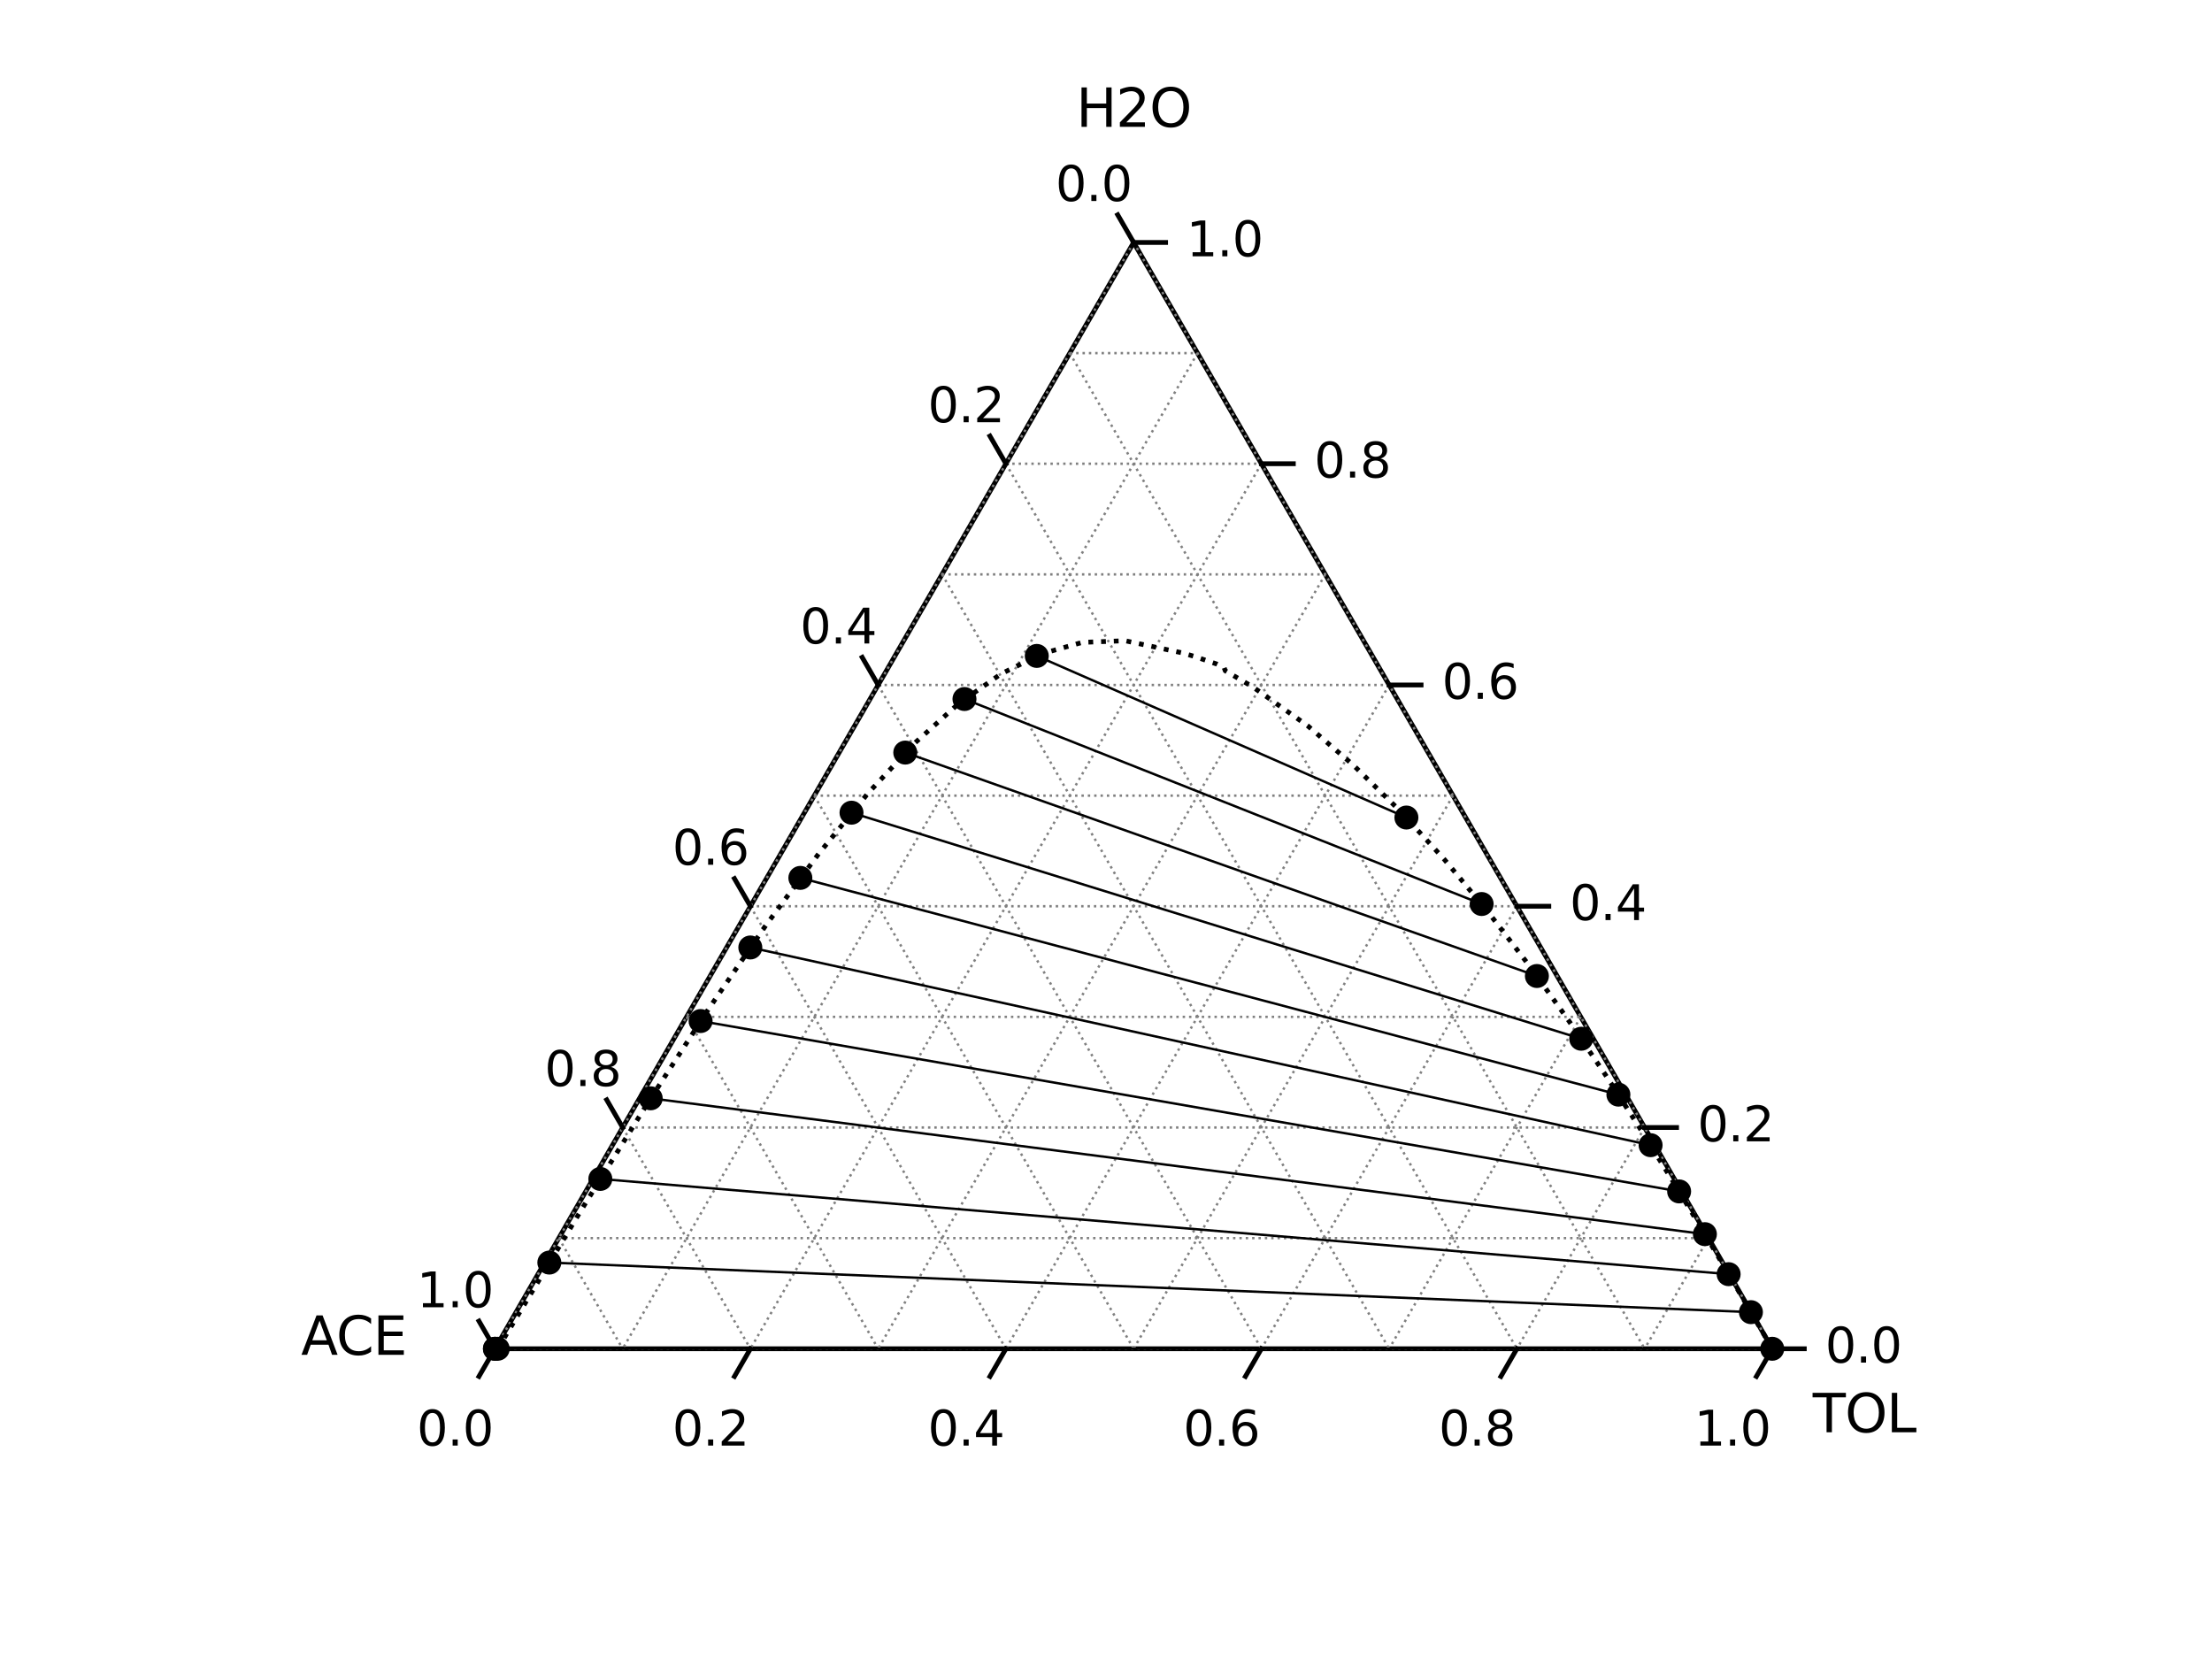 <?xml version="1.0" encoding="utf-8" standalone="no"?>
<!DOCTYPE svg PUBLIC "-//W3C//DTD SVG 1.1//EN"
  "http://www.w3.org/Graphics/SVG/1.1/DTD/svg11.dtd">
<svg xmlns:xlink="http://www.w3.org/1999/xlink" width="460.8pt" height="345.6pt" viewBox="0 0 460.8 345.6" xmlns="http://www.w3.org/2000/svg" version="1.1">
 <defs>
  <style type="text/css">*{stroke-linejoin: round; stroke-linecap: butt}</style>
 </defs>
 <g id="figure_1">
  <g id="patch_1">
   <path d="M 0 345.6 
L 460.8 345.6 
L 460.8 0 
L 0 0 
z
" style="fill: #ffffff"/>
  </g>
  <g id="axes_1">
   <g id="patch_2">
    <path d="M 369.216 280.973 
L 236.16 50.513 
L 103.104 280.973 
z
" clip-path="url(#p46e477bcbd)" style="fill: #ffffff; opacity: 0.75; stroke: #ffffff; stroke-linejoin: miter"/>
   </g>
   <g id="line2d_1">
    <path d="M 103.104 280.973 
L 369.216 280.973 
" clip-path="url(#p46e477bcbd)" style="fill: none; stroke: #000000; stroke-linecap: square"/>
   </g>
   <g id="line2d_2">
    <path d="M 236.16 50.513 
L 103.104 280.973 
" clip-path="url(#p46e477bcbd)" style="fill: none; stroke: #000000; stroke-linecap: square"/>
   </g>
   <g id="line2d_3">
    <path d="M 236.16 50.513 
L 369.216 280.973 
" clip-path="url(#p46e477bcbd)" style="fill: none; stroke: #000000; stroke-linecap: square"/>
   </g>
   <g id="line2d_4">
    <path d="M 103.104 280.973 
L 369.216 280.973 
" clip-path="url(#p46e477bcbd)" style="fill: none; stroke-dasharray: 0.5,0.825; stroke-dashoffset: 0; stroke: #808080; stroke-width: 0.5"/>
   </g>
   <g id="line2d_5">
    <path d="M 116.41 257.927 
L 355.91 257.927 
" clip-path="url(#p46e477bcbd)" style="fill: none; stroke-dasharray: 0.5,0.825; stroke-dashoffset: 0; stroke: #808080; stroke-width: 0.5"/>
   </g>
   <g id="line2d_6">
    <path d="M 129.715 234.881 
L 342.605 234.881 
" clip-path="url(#p46e477bcbd)" style="fill: none; stroke-dasharray: 0.5,0.825; stroke-dashoffset: 0; stroke: #808080; stroke-width: 0.5"/>
   </g>
   <g id="line2d_7">
    <path d="M 143.021 211.835 
L 329.299 211.835 
" clip-path="url(#p46e477bcbd)" style="fill: none; stroke-dasharray: 0.5,0.825; stroke-dashoffset: 0; stroke: #808080; stroke-width: 0.5"/>
   </g>
   <g id="line2d_8">
    <path d="M 156.326 188.789 
L 315.994 188.789 
" clip-path="url(#p46e477bcbd)" style="fill: none; stroke-dasharray: 0.5,0.825; stroke-dashoffset: 0; stroke: #808080; stroke-width: 0.5"/>
   </g>
   <g id="line2d_9">
    <path d="M 169.632 165.743 
L 302.688 165.743 
" clip-path="url(#p46e477bcbd)" style="fill: none; stroke-dasharray: 0.5,0.825; stroke-dashoffset: 0; stroke: #808080; stroke-width: 0.5"/>
   </g>
   <g id="line2d_10">
    <path d="M 182.938 142.697 
L 289.382 142.697 
" clip-path="url(#p46e477bcbd)" style="fill: none; stroke-dasharray: 0.5,0.825; stroke-dashoffset: 0; stroke: #808080; stroke-width: 0.5"/>
   </g>
   <g id="line2d_11">
    <path d="M 196.243 119.651 
L 276.077 119.651 
" clip-path="url(#p46e477bcbd)" style="fill: none; stroke-dasharray: 0.5,0.825; stroke-dashoffset: 0; stroke: #808080; stroke-width: 0.5"/>
   </g>
   <g id="line2d_12">
    <path d="M 209.549 96.605 
L 262.771 96.605 
" clip-path="url(#p46e477bcbd)" style="fill: none; stroke-dasharray: 0.5,0.825; stroke-dashoffset: 0; stroke: #808080; stroke-width: 0.5"/>
   </g>
   <g id="line2d_13">
    <path d="M 222.854 73.559 
L 249.466 73.559 
" clip-path="url(#p46e477bcbd)" style="fill: none; stroke-dasharray: 0.5,0.825; stroke-dashoffset: 0; stroke: #808080; stroke-width: 0.5"/>
   </g>
   <g id="line2d_14">
    <path d="M 236.16 50.513 
L 103.104 280.973 
" clip-path="url(#p46e477bcbd)" style="fill: none; stroke-dasharray: 0.5,0.825; stroke-dashoffset: 0; stroke: #808080; stroke-width: 0.5"/>
   </g>
   <g id="line2d_15">
    <path d="M 236.16 50.513 
L 369.216 280.973 
" clip-path="url(#p46e477bcbd)" style="fill: none; stroke-dasharray: 0.5,0.825; stroke-dashoffset: 0; stroke: #808080; stroke-width: 0.5"/>
   </g>
   <g id="line2d_16">
    <path d="M 249.466 73.559 
L 129.715 280.973 
" clip-path="url(#p46e477bcbd)" style="fill: none; stroke-dasharray: 0.5,0.825; stroke-dashoffset: 0; stroke: #808080; stroke-width: 0.5"/>
   </g>
   <g id="line2d_17">
    <path d="M 222.854 73.559 
L 342.605 280.973 
" clip-path="url(#p46e477bcbd)" style="fill: none; stroke-dasharray: 0.5,0.825; stroke-dashoffset: 0; stroke: #808080; stroke-width: 0.5"/>
   </g>
   <g id="line2d_18">
    <path d="M 262.771 96.605 
L 156.326 280.973 
" clip-path="url(#p46e477bcbd)" style="fill: none; stroke-dasharray: 0.5,0.825; stroke-dashoffset: 0; stroke: #808080; stroke-width: 0.5"/>
   </g>
   <g id="line2d_19">
    <path d="M 209.549 96.605 
L 315.994 280.973 
" clip-path="url(#p46e477bcbd)" style="fill: none; stroke-dasharray: 0.5,0.825; stroke-dashoffset: 0; stroke: #808080; stroke-width: 0.5"/>
   </g>
   <g id="line2d_20">
    <path d="M 276.077 119.651 
L 182.938 280.973 
" clip-path="url(#p46e477bcbd)" style="fill: none; stroke-dasharray: 0.5,0.825; stroke-dashoffset: 0; stroke: #808080; stroke-width: 0.5"/>
   </g>
   <g id="line2d_21">
    <path d="M 196.243 119.651 
L 289.382 280.973 
" clip-path="url(#p46e477bcbd)" style="fill: none; stroke-dasharray: 0.5,0.825; stroke-dashoffset: 0; stroke: #808080; stroke-width: 0.5"/>
   </g>
   <g id="line2d_22">
    <path d="M 289.382 142.697 
L 209.549 280.973 
" clip-path="url(#p46e477bcbd)" style="fill: none; stroke-dasharray: 0.5,0.825; stroke-dashoffset: 0; stroke: #808080; stroke-width: 0.5"/>
   </g>
   <g id="line2d_23">
    <path d="M 182.938 142.697 
L 262.771 280.973 
" clip-path="url(#p46e477bcbd)" style="fill: none; stroke-dasharray: 0.5,0.825; stroke-dashoffset: 0; stroke: #808080; stroke-width: 0.5"/>
   </g>
   <g id="line2d_24">
    <path d="M 302.688 165.743 
L 236.16 280.973 
" clip-path="url(#p46e477bcbd)" style="fill: none; stroke-dasharray: 0.5,0.825; stroke-dashoffset: 0; stroke: #808080; stroke-width: 0.5"/>
   </g>
   <g id="line2d_25">
    <path d="M 169.632 165.743 
L 236.16 280.973 
" clip-path="url(#p46e477bcbd)" style="fill: none; stroke-dasharray: 0.5,0.825; stroke-dashoffset: 0; stroke: #808080; stroke-width: 0.5"/>
   </g>
   <g id="line2d_26">
    <path d="M 315.994 188.789 
L 262.771 280.973 
" clip-path="url(#p46e477bcbd)" style="fill: none; stroke-dasharray: 0.5,0.825; stroke-dashoffset: 0; stroke: #808080; stroke-width: 0.5"/>
   </g>
   <g id="line2d_27">
    <path d="M 156.326 188.789 
L 209.549 280.973 
" clip-path="url(#p46e477bcbd)" style="fill: none; stroke-dasharray: 0.5,0.825; stroke-dashoffset: 0; stroke: #808080; stroke-width: 0.5"/>
   </g>
   <g id="line2d_28">
    <path d="M 329.299 211.835 
L 289.382 280.973 
" clip-path="url(#p46e477bcbd)" style="fill: none; stroke-dasharray: 0.5,0.825; stroke-dashoffset: 0; stroke: #808080; stroke-width: 0.5"/>
   </g>
   <g id="line2d_29">
    <path d="M 143.021 211.835 
L 182.938 280.973 
" clip-path="url(#p46e477bcbd)" style="fill: none; stroke-dasharray: 0.5,0.825; stroke-dashoffset: 0; stroke: #808080; stroke-width: 0.5"/>
   </g>
   <g id="line2d_30">
    <path d="M 342.605 234.881 
L 315.994 280.973 
" clip-path="url(#p46e477bcbd)" style="fill: none; stroke-dasharray: 0.5,0.825; stroke-dashoffset: 0; stroke: #808080; stroke-width: 0.5"/>
   </g>
   <g id="line2d_31">
    <path d="M 129.715 234.881 
L 156.326 280.973 
" clip-path="url(#p46e477bcbd)" style="fill: none; stroke-dasharray: 0.5,0.825; stroke-dashoffset: 0; stroke: #808080; stroke-width: 0.5"/>
   </g>
   <g id="line2d_32">
    <path d="M 355.91 257.927 
L 342.605 280.973 
" clip-path="url(#p46e477bcbd)" style="fill: none; stroke-dasharray: 0.5,0.825; stroke-dashoffset: 0; stroke: #808080; stroke-width: 0.5"/>
   </g>
   <g id="line2d_33">
    <path d="M 116.41 257.927 
L 129.715 280.973 
" clip-path="url(#p46e477bcbd)" style="fill: none; stroke-dasharray: 0.5,0.825; stroke-dashoffset: 0; stroke: #808080; stroke-width: 0.5"/>
   </g>
   <g id="line2d_34">
    <path d="M 369.216 280.973 
L 369.216 280.973 
" clip-path="url(#p46e477bcbd)" style="fill: none; stroke-dasharray: 0.5,0.825; stroke-dashoffset: 0; stroke: #808080; stroke-width: 0.5"/>
   </g>
   <g id="line2d_35">
    <path d="M 103.104 280.973 
L 103.104 280.973 
" clip-path="url(#p46e477bcbd)" style="fill: none; stroke-dasharray: 0.5,0.825; stroke-dashoffset: 0; stroke: #808080; stroke-width: 0.5"/>
   </g>
   <g id="line2d_36">
    <path d="M 103.682 280.973 
L 120.96 252.27 
L 134.865 229.884 
L 147.679 210.09 
L 159.526 192.787 
L 170.529 177.874 
L 180.809 165.259 
L 190.488 154.857 
L 199.685 146.589 
L 208.533 140.379 
L 217.123 136.152 
L 225.454 133.819 
L 234.381 133.476 
L 246.154 135.976 
L 248.798 136.738 
L 253.454 138.323 
L 255.018 139.101 
L 255.245 139.737 
L 260.983 143.098 
L 272.452 151.226 
L 281.848 159.321 
L 291.565 168.834 
L 300.886 179.041 
L 309.859 189.821 
L 318.478 201.03 
L 326.694 212.473 
L 334.489 223.979 
L 341.862 235.401 
L 348.845 246.64 
L 355.5 257.664 
L 361.935 268.54 
L 369.216 280.973 
" clip-path="url(#p46e477bcbd)" style="fill: none; stroke-dasharray: 1,1.65; stroke-dashoffset: 0; stroke: #000000"/>
   </g>
   <g id="line2d_37">
    <path d="M 103.682 280.973 
L 369.19 280.973 
" clip-path="url(#p46e477bcbd)" style="fill: none; stroke: #000000; stroke-width: 0.5; stroke-linecap: square"/>
    <defs>
     <path id="mc25c29eaf9" d="M 0 2 
C 0.53 2 1.039 1.789 1.414 1.414 
C 1.789 1.039 2 0.53 2 0 
C 2 -0.53 1.789 -1.039 1.414 -1.414 
C 1.039 -1.789 0.53 -2 0 -2 
C -0.53 -2 -1.039 -1.789 -1.414 -1.414 
C -1.789 -1.039 -2 -0.53 -2 0 
C -2 0.53 -1.789 1.039 -1.414 1.414 
C -1.039 1.789 -0.53 2 0 2 
z
" style="stroke: #000000"/>
    </defs>
    <g clip-path="url(#p46e477bcbd)">
     <use xlink:href="#mc25c29eaf9" x="103.682" y="280.973" style="stroke: #000000"/>
     <use xlink:href="#mc25c29eaf9" x="369.19" y="280.973" style="stroke: #000000"/>
    </g>
   </g>
   <g id="line2d_38">
    <path d="M 114.435 263.016 
L 364.749 273.346 
" clip-path="url(#p46e477bcbd)" style="fill: none; stroke: #000000; stroke-width: 0.5; stroke-linecap: square"/>
    <g clip-path="url(#p46e477bcbd)">
     <use xlink:href="#mc25c29eaf9" x="114.435" y="263.016" style="stroke: #000000"/>
     <use xlink:href="#mc25c29eaf9" x="364.749" y="273.346" style="stroke: #000000"/>
    </g>
   </g>
   <g id="line2d_39">
    <path d="M 125.058 245.593 
L 360.107 265.434 
" clip-path="url(#p46e477bcbd)" style="fill: none; stroke: #000000; stroke-width: 0.5; stroke-linecap: square"/>
    <g clip-path="url(#p46e477bcbd)">
     <use xlink:href="#mc25c29eaf9" x="125.058" y="245.593" style="stroke: #000000"/>
     <use xlink:href="#mc25c29eaf9" x="360.107" y="265.434" style="stroke: #000000"/>
    </g>
   </g>
   <g id="line2d_40">
    <path d="M 135.554 228.796 
L 355.162 257.098 
" clip-path="url(#p46e477bcbd)" style="fill: none; stroke: #000000; stroke-width: 0.5; stroke-linecap: square"/>
    <g clip-path="url(#p46e477bcbd)">
     <use xlink:href="#mc25c29eaf9" x="135.554" y="228.796" style="stroke: #000000"/>
     <use xlink:href="#mc25c29eaf9" x="355.162" y="257.098" style="stroke: #000000"/>
    </g>
   </g>
   <g id="line2d_41">
    <path d="M 145.95 212.703 
L 349.793 248.192 
" clip-path="url(#p46e477bcbd)" style="fill: none; stroke: #000000; stroke-width: 0.5; stroke-linecap: square"/>
    <g clip-path="url(#p46e477bcbd)">
     <use xlink:href="#mc25c29eaf9" x="145.95" y="212.703" style="stroke: #000000"/>
     <use xlink:href="#mc25c29eaf9" x="349.793" y="248.192" style="stroke: #000000"/>
    </g>
   </g>
   <g id="line2d_42">
    <path d="M 156.306 197.377 
L 343.85 238.562 
" clip-path="url(#p46e477bcbd)" style="fill: none; stroke: #000000; stroke-width: 0.5; stroke-linecap: square"/>
    <g clip-path="url(#p46e477bcbd)">
     <use xlink:href="#mc25c29eaf9" x="156.306" y="197.377" style="stroke: #000000"/>
     <use xlink:href="#mc25c29eaf9" x="343.85" y="238.562" style="stroke: #000000"/>
    </g>
   </g>
   <g id="line2d_43">
    <path d="M 166.727 182.88 
L 337.143 228.033 
" clip-path="url(#p46e477bcbd)" style="fill: none; stroke: #000000; stroke-width: 0.5; stroke-linecap: square"/>
    <g clip-path="url(#p46e477bcbd)">
     <use xlink:href="#mc25c29eaf9" x="166.727" y="182.88" style="stroke: #000000"/>
     <use xlink:href="#mc25c29eaf9" x="337.143" y="228.033" style="stroke: #000000"/>
    </g>
   </g>
   <g id="line2d_44">
    <path d="M 177.386 169.298 
L 329.394 216.388 
" clip-path="url(#p46e477bcbd)" style="fill: none; stroke: #000000; stroke-width: 0.5; stroke-linecap: square"/>
    <g clip-path="url(#p46e477bcbd)">
     <use xlink:href="#mc25c29eaf9" x="177.386" y="169.298" style="stroke: #000000"/>
     <use xlink:href="#mc25c29eaf9" x="329.394" y="216.388" style="stroke: #000000"/>
    </g>
   </g>
   <g id="line2d_45">
    <path d="M 188.583 156.776 
L 320.165 203.32 
" clip-path="url(#p46e477bcbd)" style="fill: none; stroke: #000000; stroke-width: 0.5; stroke-linecap: square"/>
    <g clip-path="url(#p46e477bcbd)">
     <use xlink:href="#mc25c29eaf9" x="188.583" y="156.776" style="stroke: #000000"/>
     <use xlink:href="#mc25c29eaf9" x="320.165" y="203.32" style="stroke: #000000"/>
    </g>
   </g>
   <g id="line2d_46">
    <path d="M 200.918 145.619 
L 308.656 188.322 
" clip-path="url(#p46e477bcbd)" style="fill: none; stroke: #000000; stroke-width: 0.5; stroke-linecap: square"/>
    <g clip-path="url(#p46e477bcbd)">
     <use xlink:href="#mc25c29eaf9" x="200.918" y="145.619" style="stroke: #000000"/>
     <use xlink:href="#mc25c29eaf9" x="308.656" y="188.322" style="stroke: #000000"/>
    </g>
   </g>
   <g id="line2d_47">
    <path d="M 215.98 136.639 
L 292.978 170.309 
" clip-path="url(#p46e477bcbd)" style="fill: none; stroke: #000000; stroke-width: 0.5; stroke-linecap: square"/>
    <g clip-path="url(#p46e477bcbd)">
     <use xlink:href="#mc25c29eaf9" x="215.98" y="136.639" style="stroke: #000000"/>
     <use xlink:href="#mc25c29eaf9" x="292.978" y="170.309" style="stroke: #000000"/>
    </g>
   </g>
   <g id="line2d_48">
    <path d="M 103.104 280.973 
L 103.104 280.973 
" clip-path="url(#p46e477bcbd)" style="fill: none; stroke: #000000; stroke-width: 0.5; stroke-linecap: square"/>
    <g clip-path="url(#p46e477bcbd)">
     <use xlink:href="#mc25c29eaf9" x="103.104" y="280.973" style="stroke: #000000"/>
     <use xlink:href="#mc25c29eaf9" x="103.104" y="280.973" style="stroke: #000000"/>
    </g>
   </g>
   <g id="line2d_49">
    <path d="M 369.216 280.973 
L 375.869 280.973 
" clip-path="url(#p46e477bcbd)" style="fill: none; stroke: #000000; stroke-linecap: square"/>
   </g>
   <g id="line2d_50">
    <path d="M 342.605 234.881 
L 349.258 234.881 
" clip-path="url(#p46e477bcbd)" style="fill: none; stroke: #000000; stroke-linecap: square"/>
   </g>
   <g id="line2d_51">
    <path d="M 315.994 188.789 
L 322.646 188.789 
" clip-path="url(#p46e477bcbd)" style="fill: none; stroke: #000000; stroke-linecap: square"/>
   </g>
   <g id="line2d_52">
    <path d="M 289.382 142.697 
L 296.035 142.697 
" clip-path="url(#p46e477bcbd)" style="fill: none; stroke: #000000; stroke-linecap: square"/>
   </g>
   <g id="line2d_53">
    <path d="M 262.771 96.605 
L 269.424 96.605 
" clip-path="url(#p46e477bcbd)" style="fill: none; stroke: #000000; stroke-linecap: square"/>
   </g>
   <g id="line2d_54">
    <path d="M 236.16 50.513 
L 242.813 50.513 
" clip-path="url(#p46e477bcbd)" style="fill: none; stroke: #000000; stroke-linecap: square"/>
   </g>
   <g id="line2d_55">
    <path d="M 103.104 280.973 
L 99.778 275.211 
" clip-path="url(#p46e477bcbd)" style="fill: none; stroke: #000000; stroke-linecap: square"/>
   </g>
   <g id="line2d_56">
    <path d="M 129.715 234.881 
L 126.389 229.119 
" clip-path="url(#p46e477bcbd)" style="fill: none; stroke: #000000; stroke-linecap: square"/>
   </g>
   <g id="line2d_57">
    <path d="M 156.326 188.789 
L 153 183.027 
" clip-path="url(#p46e477bcbd)" style="fill: none; stroke: #000000; stroke-linecap: square"/>
   </g>
   <g id="line2d_58">
    <path d="M 182.938 142.697 
L 179.611 136.935 
" clip-path="url(#p46e477bcbd)" style="fill: none; stroke: #000000; stroke-linecap: square"/>
   </g>
   <g id="line2d_59">
    <path d="M 209.549 96.605 
L 206.222 90.844 
" clip-path="url(#p46e477bcbd)" style="fill: none; stroke: #000000; stroke-linecap: square"/>
   </g>
   <g id="line2d_60">
    <path d="M 236.16 50.513 
L 232.834 44.752 
" clip-path="url(#p46e477bcbd)" style="fill: none; stroke: #000000; stroke-linecap: square"/>
   </g>
   <g id="line2d_61">
    <path d="M 103.104 280.973 
L 99.778 286.734 
" clip-path="url(#p46e477bcbd)" style="fill: none; stroke: #000000; stroke-linecap: square"/>
   </g>
   <g id="line2d_62">
    <path d="M 156.326 280.973 
L 153 286.734 
" clip-path="url(#p46e477bcbd)" style="fill: none; stroke: #000000; stroke-linecap: square"/>
   </g>
   <g id="line2d_63">
    <path d="M 209.549 280.973 
L 206.222 286.734 
" clip-path="url(#p46e477bcbd)" style="fill: none; stroke: #000000; stroke-linecap: square"/>
   </g>
   <g id="line2d_64">
    <path d="M 262.771 280.973 
L 259.445 286.734 
" clip-path="url(#p46e477bcbd)" style="fill: none; stroke: #000000; stroke-linecap: square"/>
   </g>
   <g id="line2d_65">
    <path d="M 315.994 280.973 
L 312.667 286.734 
" clip-path="url(#p46e477bcbd)" style="fill: none; stroke: #000000; stroke-linecap: square"/>
   </g>
   <g id="line2d_66">
    <path d="M 369.216 280.973 
L 365.89 286.734 
" clip-path="url(#p46e477bcbd)" style="fill: none; stroke: #000000; stroke-linecap: square"/>
   </g>
   <g id="text_1">
    <!-- 0.0 -->
    <g transform="translate(380.225 283.854) scale(0.1 -0.1)">
     <defs>
      <path id="DejaVuSans-30" d="M 2034 4250 
Q 1547 4250 1301 3770 
Q 1056 3291 1056 2328 
Q 1056 1369 1301 889 
Q 1547 409 2034 409 
Q 2525 409 2770 889 
Q 3016 1369 3016 2328 
Q 3016 3291 2770 3770 
Q 2525 4250 2034 4250 
z
M 2034 4750 
Q 2819 4750 3233 4129 
Q 3647 3509 3647 2328 
Q 3647 1150 3233 529 
Q 2819 -91 2034 -91 
Q 1250 -91 836 529 
Q 422 1150 422 2328 
Q 422 3509 836 4129 
Q 1250 4750 2034 4750 
z
" transform="scale(0.016)"/>
      <path id="DejaVuSans-2e" d="M 684 794 
L 1344 794 
L 1344 0 
L 684 0 
L 684 794 
z
" transform="scale(0.016)"/>
     </defs>
     <use xlink:href="#DejaVuSans-30"/>
     <use xlink:href="#DejaVuSans-2e" x="63.623"/>
     <use xlink:href="#DejaVuSans-30" x="95.41"/>
    </g>
   </g>
   <g id="text_2">
    <!-- 0.2 -->
    <g transform="translate(353.614 237.762) scale(0.1 -0.1)">
     <defs>
      <path id="DejaVuSans-32" d="M 1228 531 
L 3431 531 
L 3431 0 
L 469 0 
L 469 531 
Q 828 903 1448 1529 
Q 2069 2156 2228 2338 
Q 2531 2678 2651 2914 
Q 2772 3150 2772 3378 
Q 2772 3750 2511 3984 
Q 2250 4219 1831 4219 
Q 1534 4219 1204 4116 
Q 875 4013 500 3803 
L 500 4441 
Q 881 4594 1212 4672 
Q 1544 4750 1819 4750 
Q 2544 4750 2975 4387 
Q 3406 4025 3406 3419 
Q 3406 3131 3298 2873 
Q 3191 2616 2906 2266 
Q 2828 2175 2409 1742 
Q 1991 1309 1228 531 
z
" transform="scale(0.016)"/>
     </defs>
     <use xlink:href="#DejaVuSans-30"/>
     <use xlink:href="#DejaVuSans-2e" x="63.623"/>
     <use xlink:href="#DejaVuSans-32" x="95.41"/>
    </g>
   </g>
   <g id="text_3">
    <!-- 0.4 -->
    <g transform="translate(327.003 191.67) scale(0.1 -0.1)">
     <defs>
      <path id="DejaVuSans-34" d="M 2419 4116 
L 825 1625 
L 2419 1625 
L 2419 4116 
z
M 2253 4666 
L 3047 4666 
L 3047 1625 
L 3713 1625 
L 3713 1100 
L 3047 1100 
L 3047 0 
L 2419 0 
L 2419 1100 
L 313 1100 
L 313 1709 
L 2253 4666 
z
" transform="scale(0.016)"/>
     </defs>
     <use xlink:href="#DejaVuSans-30"/>
     <use xlink:href="#DejaVuSans-2e" x="63.623"/>
     <use xlink:href="#DejaVuSans-34" x="95.41"/>
    </g>
   </g>
   <g id="text_4">
    <!-- 0.6 -->
    <g transform="translate(300.391 145.578) scale(0.1 -0.1)">
     <defs>
      <path id="DejaVuSans-36" d="M 2113 2584 
Q 1688 2584 1439 2293 
Q 1191 2003 1191 1497 
Q 1191 994 1439 701 
Q 1688 409 2113 409 
Q 2538 409 2786 701 
Q 3034 994 3034 1497 
Q 3034 2003 2786 2293 
Q 2538 2584 2113 2584 
z
M 3366 4563 
L 3366 3988 
Q 3128 4100 2886 4159 
Q 2644 4219 2406 4219 
Q 1781 4219 1451 3797 
Q 1122 3375 1075 2522 
Q 1259 2794 1537 2939 
Q 1816 3084 2150 3084 
Q 2853 3084 3261 2657 
Q 3669 2231 3669 1497 
Q 3669 778 3244 343 
Q 2819 -91 2113 -91 
Q 1303 -91 875 529 
Q 447 1150 447 2328 
Q 447 3434 972 4092 
Q 1497 4750 2381 4750 
Q 2619 4750 2861 4703 
Q 3103 4656 3366 4563 
z
" transform="scale(0.016)"/>
     </defs>
     <use xlink:href="#DejaVuSans-30"/>
     <use xlink:href="#DejaVuSans-2e" x="63.623"/>
     <use xlink:href="#DejaVuSans-36" x="95.41"/>
    </g>
   </g>
   <g id="text_5">
    <!-- 0.8 -->
    <g transform="translate(273.78 99.486) scale(0.1 -0.1)">
     <defs>
      <path id="DejaVuSans-38" d="M 2034 2216 
Q 1584 2216 1326 1975 
Q 1069 1734 1069 1313 
Q 1069 891 1326 650 
Q 1584 409 2034 409 
Q 2484 409 2743 651 
Q 3003 894 3003 1313 
Q 3003 1734 2745 1975 
Q 2488 2216 2034 2216 
z
M 1403 2484 
Q 997 2584 770 2862 
Q 544 3141 544 3541 
Q 544 4100 942 4425 
Q 1341 4750 2034 4750 
Q 2731 4750 3128 4425 
Q 3525 4100 3525 3541 
Q 3525 3141 3298 2862 
Q 3072 2584 2669 2484 
Q 3125 2378 3379 2068 
Q 3634 1759 3634 1313 
Q 3634 634 3220 271 
Q 2806 -91 2034 -91 
Q 1263 -91 848 271 
Q 434 634 434 1313 
Q 434 1759 690 2068 
Q 947 2378 1403 2484 
z
M 1172 3481 
Q 1172 3119 1398 2916 
Q 1625 2713 2034 2713 
Q 2441 2713 2670 2916 
Q 2900 3119 2900 3481 
Q 2900 3844 2670 4047 
Q 2441 4250 2034 4250 
Q 1625 4250 1398 4047 
Q 1172 3844 1172 3481 
z
" transform="scale(0.016)"/>
     </defs>
     <use xlink:href="#DejaVuSans-30"/>
     <use xlink:href="#DejaVuSans-2e" x="63.623"/>
     <use xlink:href="#DejaVuSans-38" x="95.41"/>
    </g>
   </g>
   <g id="text_6">
    <!-- 1.0 -->
    <g transform="translate(247.169 53.394) scale(0.1 -0.1)">
     <defs>
      <path id="DejaVuSans-31" d="M 794 531 
L 1825 531 
L 1825 4091 
L 703 3866 
L 703 4441 
L 1819 4666 
L 2450 4666 
L 2450 531 
L 3481 531 
L 3481 0 
L 794 0 
L 794 531 
z
" transform="scale(0.016)"/>
     </defs>
     <use xlink:href="#DejaVuSans-31"/>
     <use xlink:href="#DejaVuSans-2e" x="63.623"/>
     <use xlink:href="#DejaVuSans-30" x="95.41"/>
    </g>
   </g>
   <g id="text_7">
    <!-- 1.0 -->
    <g transform="translate(86.836 272.331) scale(0.1 -0.1)">
     <use xlink:href="#DejaVuSans-31"/>
     <use xlink:href="#DejaVuSans-2e" x="63.623"/>
     <use xlink:href="#DejaVuSans-30" x="95.41"/>
    </g>
   </g>
   <g id="text_8">
    <!-- 0.8 -->
    <g transform="translate(113.448 226.239) scale(0.1 -0.1)">
     <use xlink:href="#DejaVuSans-30"/>
     <use xlink:href="#DejaVuSans-2e" x="63.623"/>
     <use xlink:href="#DejaVuSans-38" x="95.41"/>
    </g>
   </g>
   <g id="text_9">
    <!-- 0.6 -->
    <g transform="translate(140.059 180.147) scale(0.1 -0.1)">
     <use xlink:href="#DejaVuSans-30"/>
     <use xlink:href="#DejaVuSans-2e" x="63.623"/>
     <use xlink:href="#DejaVuSans-36" x="95.41"/>
    </g>
   </g>
   <g id="text_10">
    <!-- 0.4 -->
    <g transform="translate(166.67 134.055) scale(0.1 -0.1)">
     <use xlink:href="#DejaVuSans-30"/>
     <use xlink:href="#DejaVuSans-2e" x="63.623"/>
     <use xlink:href="#DejaVuSans-34" x="95.41"/>
    </g>
   </g>
   <g id="text_11">
    <!-- 0.2 -->
    <g transform="translate(193.281 87.963) scale(0.1 -0.1)">
     <use xlink:href="#DejaVuSans-30"/>
     <use xlink:href="#DejaVuSans-2e" x="63.623"/>
     <use xlink:href="#DejaVuSans-32" x="95.41"/>
    </g>
   </g>
   <g id="text_12">
    <!-- 0.0 -->
    <g transform="translate(219.892 41.871) scale(0.1 -0.1)">
     <use xlink:href="#DejaVuSans-30"/>
     <use xlink:href="#DejaVuSans-2e" x="63.623"/>
     <use xlink:href="#DejaVuSans-30" x="95.41"/>
    </g>
   </g>
   <g id="text_13">
    <!-- 0.0 -->
    <g transform="translate(86.836 301.138) scale(0.1 -0.1)">
     <use xlink:href="#DejaVuSans-30"/>
     <use xlink:href="#DejaVuSans-2e" x="63.623"/>
     <use xlink:href="#DejaVuSans-30" x="95.41"/>
    </g>
   </g>
   <g id="text_14">
    <!-- 0.2 -->
    <g transform="translate(140.059 301.138) scale(0.1 -0.1)">
     <use xlink:href="#DejaVuSans-30"/>
     <use xlink:href="#DejaVuSans-2e" x="63.623"/>
     <use xlink:href="#DejaVuSans-32" x="95.41"/>
    </g>
   </g>
   <g id="text_15">
    <!-- 0.4 -->
    <g transform="translate(193.281 301.138) scale(0.1 -0.1)">
     <use xlink:href="#DejaVuSans-30"/>
     <use xlink:href="#DejaVuSans-2e" x="63.623"/>
     <use xlink:href="#DejaVuSans-34" x="95.41"/>
    </g>
   </g>
   <g id="text_16">
    <!-- 0.6 -->
    <g transform="translate(246.504 301.138) scale(0.1 -0.1)">
     <use xlink:href="#DejaVuSans-30"/>
     <use xlink:href="#DejaVuSans-2e" x="63.623"/>
     <use xlink:href="#DejaVuSans-36" x="95.41"/>
    </g>
   </g>
   <g id="text_17">
    <!-- 0.8 -->
    <g transform="translate(299.726 301.138) scale(0.1 -0.1)">
     <use xlink:href="#DejaVuSans-30"/>
     <use xlink:href="#DejaVuSans-2e" x="63.623"/>
     <use xlink:href="#DejaVuSans-38" x="95.41"/>
    </g>
   </g>
   <g id="text_18">
    <!-- 1.0 -->
    <g transform="translate(352.948 301.138) scale(0.1 -0.1)">
     <use xlink:href="#DejaVuSans-31"/>
     <use xlink:href="#DejaVuSans-2e" x="63.623"/>
     <use xlink:href="#DejaVuSans-30" x="95.41"/>
    </g>
   </g>
   <g id="text_19">
    <!-- H2O -->
    <g transform="translate(224.195 26.423) scale(0.11 -0.11)">
     <defs>
      <path id="DejaVuSans-48" d="M 628 4666 
L 1259 4666 
L 1259 2753 
L 3553 2753 
L 3553 4666 
L 4184 4666 
L 4184 0 
L 3553 0 
L 3553 2222 
L 1259 2222 
L 1259 0 
L 628 0 
L 628 4666 
z
" transform="scale(0.016)"/>
      <path id="DejaVuSans-4f" d="M 2522 4238 
Q 1834 4238 1429 3725 
Q 1025 3213 1025 2328 
Q 1025 1447 1429 934 
Q 1834 422 2522 422 
Q 3209 422 3611 934 
Q 4013 1447 4013 2328 
Q 4013 3213 3611 3725 
Q 3209 4238 2522 4238 
z
M 2522 4750 
Q 3503 4750 4090 4092 
Q 4678 3434 4678 2328 
Q 4678 1225 4090 567 
Q 3503 -91 2522 -91 
Q 1538 -91 948 565 
Q 359 1222 359 2328 
Q 359 3434 948 4092 
Q 1538 4750 2522 4750 
z
" transform="scale(0.016)"/>
     </defs>
     <use xlink:href="#DejaVuSans-48"/>
     <use xlink:href="#DejaVuSans-32" x="75.195"/>
     <use xlink:href="#DejaVuSans-4f" x="138.818"/>
    </g>
   </g>
   <g id="text_20">
    <!-- ACE -->
    <g transform="translate(62.717 282.233) scale(0.11 -0.11)">
     <defs>
      <path id="DejaVuSans-41" d="M 2188 4044 
L 1331 1722 
L 3047 1722 
L 2188 4044 
z
M 1831 4666 
L 2547 4666 
L 4325 0 
L 3669 0 
L 3244 1197 
L 1141 1197 
L 716 0 
L 50 0 
L 1831 4666 
z
" transform="scale(0.016)"/>
      <path id="DejaVuSans-43" d="M 4122 4306 
L 4122 3641 
Q 3803 3938 3442 4084 
Q 3081 4231 2675 4231 
Q 1875 4231 1450 3742 
Q 1025 3253 1025 2328 
Q 1025 1406 1450 917 
Q 1875 428 2675 428 
Q 3081 428 3442 575 
Q 3803 722 4122 1019 
L 4122 359 
Q 3791 134 3420 21 
Q 3050 -91 2638 -91 
Q 1578 -91 968 557 
Q 359 1206 359 2328 
Q 359 3453 968 4101 
Q 1578 4750 2638 4750 
Q 3056 4750 3426 4639 
Q 3797 4528 4122 4306 
z
" transform="scale(0.016)"/>
      <path id="DejaVuSans-45" d="M 628 4666 
L 3578 4666 
L 3578 4134 
L 1259 4134 
L 1259 2753 
L 3481 2753 
L 3481 2222 
L 1259 2222 
L 1259 531 
L 3634 531 
L 3634 0 
L 628 0 
L 628 4666 
z
" transform="scale(0.016)"/>
     </defs>
     <use xlink:href="#DejaVuSans-41"/>
     <use xlink:href="#DejaVuSans-43" x="66.658"/>
     <use xlink:href="#DejaVuSans-45" x="136.482"/>
    </g>
   </g>
   <g id="text_21">
    <!-- TOL -->
    <g transform="translate(377.623 298.366) scale(0.11 -0.11)">
     <defs>
      <path id="DejaVuSans-54" d="M -19 4666 
L 3928 4666 
L 3928 4134 
L 2272 4134 
L 2272 0 
L 1638 0 
L 1638 4134 
L -19 4134 
L -19 4666 
z
" transform="scale(0.016)"/>
      <path id="DejaVuSans-4c" d="M 628 4666 
L 1259 4666 
L 1259 531 
L 3531 531 
L 3531 0 
L 628 0 
L 628 4666 
z
" transform="scale(0.016)"/>
     </defs>
     <use xlink:href="#DejaVuSans-54"/>
     <use xlink:href="#DejaVuSans-4f" x="61.084"/>
     <use xlink:href="#DejaVuSans-4c" x="139.795"/>
    </g>
   </g>
  </g>
 </g>
 <defs>
  <clipPath id="p46e477bcbd">
   <rect x="89.798" y="41.472" width="292.723" height="266.112"/>
  </clipPath>
 </defs>
</svg>
